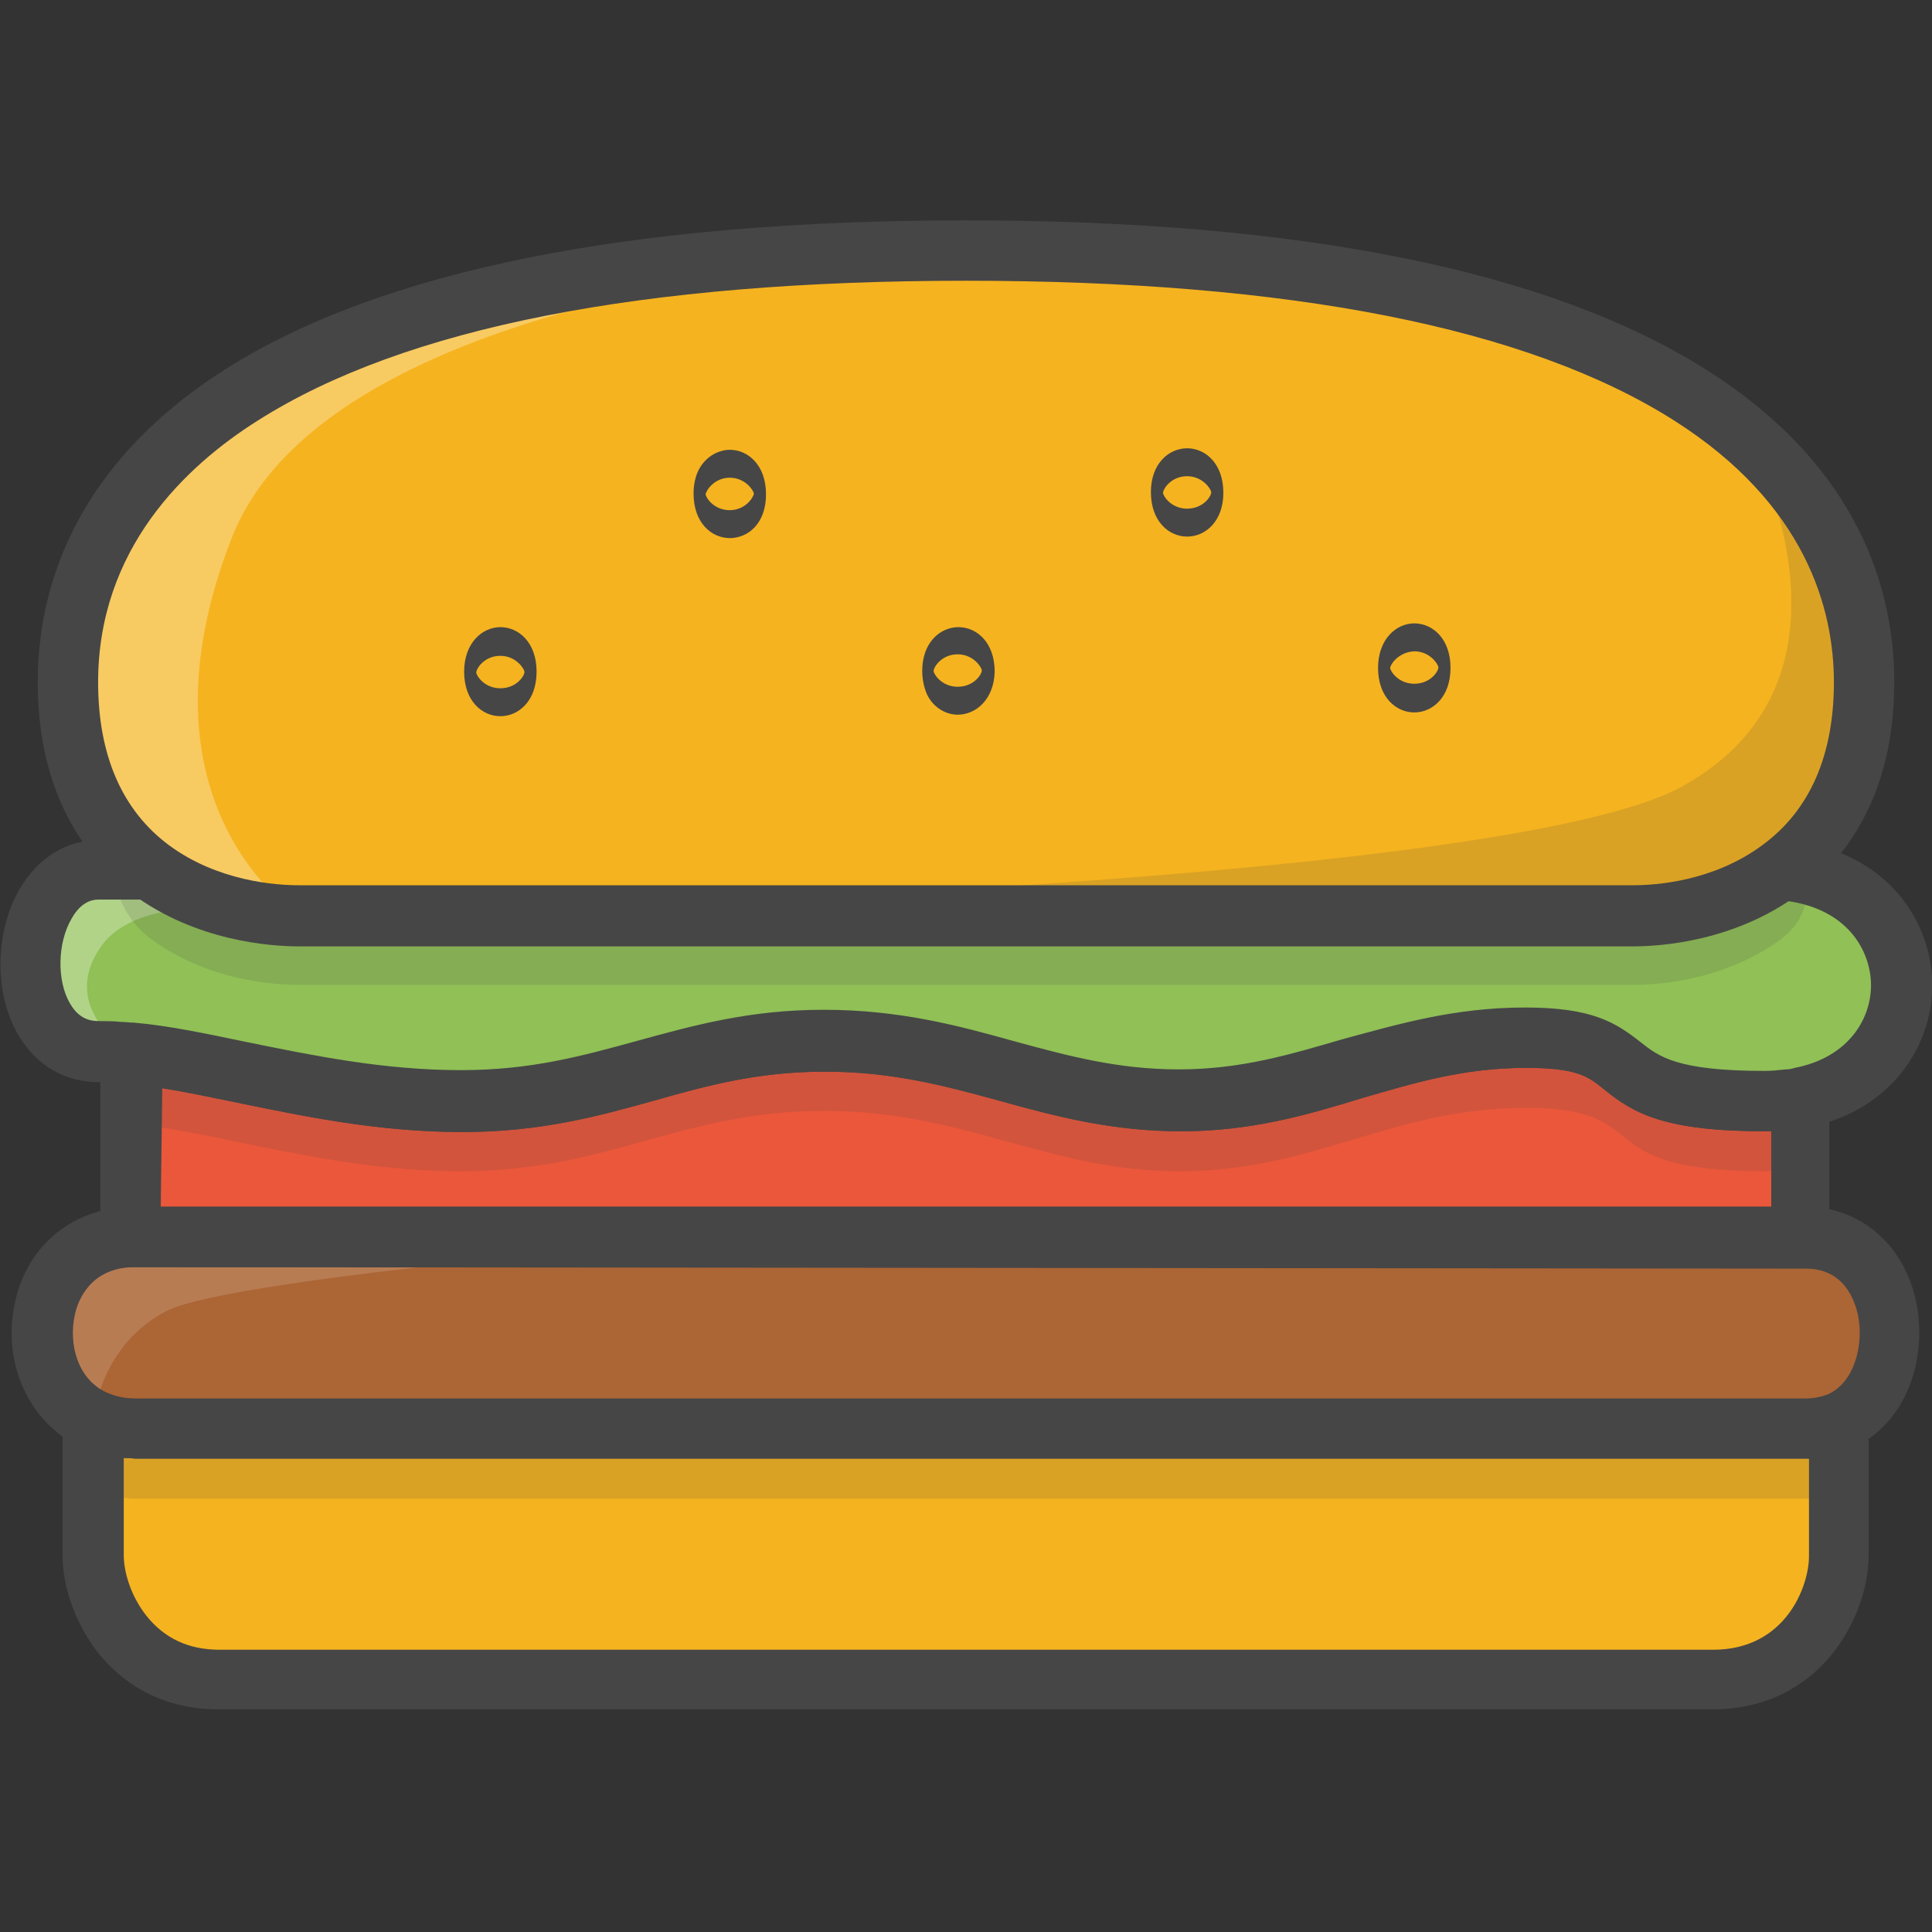 <?xml version="1.0" encoding="utf-8"?>
<!-- Generator: Adobe Illustrator 22.1.0, SVG Export Plug-In . SVG Version: 6.00 Build 0)  -->
<svg version="1.1" id="Layer_1" xmlns="http://www.w3.org/2000/svg" xmlns:xlink="http://www.w3.org/1999/xlink" x="0px" y="0px"
	 viewBox="0 0 256 256" style="enable-background:new 0 0 256 256;" xml:space="preserve">
<rect x="0" y="0" width="256" height="256" fill="#333333" stroke="none"/>
<style type="text/css">
	.st0{fill:#F5B31F;}
	.st1{fill:#464646;}
	.st2{opacity:0.15;}
	.st3{fill:#AC6535;}
	.st4{fill:#EB573B;}
	.st5{fill:#90C056;}
	.st6{opacity:0.35;}
	.st7{fill:#FFFFFF;}
	.st8{opacity:0.2;}
	.st9{fill:#F6D67A;}
	.st10{opacity:0.3;}
	.st11{fill:#FFA755;}
	.st12{fill:#8FAE3C;}
	.st13{fill:#BE6BB2;}
	.st14{fill:#B7C536;}
	.st15{opacity:0.1;}
	.st16{fill:#9D5A96;}
	.st17{fill:#EA615D;}
	.st18{opacity:0.4;}
	.st19{fill:#F79932;}
	.st20{fill:#FFEC97;}
	.st21{fill:#FFD11D;}
	.st22{fill:#F7F2D5;}
	.st23{fill:#F6AF72;}
	.st24{fill:#BA6C45;}
	.st25{opacity:0.5;}
	.st26{fill:#E4C074;}
	.st27{fill:#656566;}
	.st28{fill:#FACD1F;}
	.st29{fill:#FFDF66;}
	.st30{fill:#6D6E71;}
	.st31{fill:#E77CAE;}
	.st32{fill:#FFE5C4;}
	.st33{fill:#F68455;}
	.st34{opacity:0.7;}
	.st35{fill:#ADEDFF;}
	.st36{fill:#EC754B;}
	.st37{fill:#4AA5BA;}
	.st38{opacity:0.8;}
	.st39{fill:#92A5AC;}
	.st40{fill:#D06E3C;}
	.st41{fill:#DA4F4B;}
	.st42{fill:#BDF3FF;}
	.st43{fill:#F18BB4;}
	.st44{fill:#F9D97A;}
	.st45{fill:none;}
	.st46{fill:#AF6535;}
	.st47{fill:#B93226;}
	.st48{fill:#FF6050;}
	.st49{fill:#EA7CB1;}
	.st50{fill:#00B0E0;}
	.st51{fill:#EA7DAE;}
	.st52{fill:#BC7532;}
	.st53{fill:#876C6C;}
	.st54{fill:#F9F6CD;}
	.st55{fill:#FFE37B;}
	.st56{fill:#1DDCFF;}
	.st57{fill:#60ACF7;}
	.st58{fill:#C3755A;}
	.st59{fill:#96557A;}
	.st60{fill:#66625D;}
	.st61{fill:#D68032;}
	.st62{fill:#F2A355;}
	.st63{fill:#7E9E6A;}
	.st64{fill:#965A85;}
	.st65{fill:#90CAD3;}
	.st66{fill:#94B57F;}
	.st67{fill:#B2E2E7;}
	.st68{fill:#FFDF8F;}
	.st69{fill:#FFFAEB;}
	.st70{fill:#F88916;}
	.st71{fill:#FFC86E;}
	.st72{fill:#AFA51D;}
	.st73{fill:#968A1C;}
	.st74{fill:#C3556D;}
</style>
<g>
	<g>
		<g>
			<path class="st0" d="M243.6,188.4l0,17.7c0,6-4.6,16.4-16.7,16.4c-12.1,0-12,0-98.9,0c0,0-86.9,0-98.9,0
				c-12.1,0-16.7-10.5-16.7-16.4l0-18c1.6,0.7,3.4,1.2,5.5,1.2l221.4,0C240.9,189.2,242.3,188.9,243.6,188.4z"/>
		</g>
	</g>
	<g>
		<g>
			<path class="st1" d="M226.9,226.5C226.9,226.5,226.9,226.5,226.9,226.5l-197.9,0c-8.3,0-13.3-4.1-16-7.5
				c-2.9-3.7-4.7-8.5-4.7-12.9l0-18c0-1.4,0.7-2.6,1.9-3.4c1.2-0.7,2.6-0.8,3.8-0.2c1.1,0.5,2.4,0.8,3.8,0.8l221.4,0
				c1,0,2-0.2,2.8-0.5c1.2-0.5,2.7-0.4,3.8,0.3c1.1,0.7,1.8,2,1.8,3.3l0,17.7c0,4.4-1.8,9.2-4.7,12.9
				C240.2,222.4,235.2,226.5,226.9,226.5z M16.4,193.2l0,12.9c0,2,0.8,5.2,3,8c2.4,3,5.6,4.5,9.7,4.5l197.9,0
				c9.6,0,12.7-8.4,12.7-12.4l0-12.9c-0.1,0-0.3,0-0.4,0l-221.4,0C17.4,193.2,16.9,193.2,16.4,193.2z"/>
		</g>
	</g>
	<g>
		<g>
			<path class="st4" d="M238.7,145.4l0,18.5l-221.4,0l0-24.3c11.9,1.1,26.4,6.3,43.8,6.3c19.5,0,29.2-8,48.1-8c18.8,0,29.5,8,47.2,8
				c17.7,0,28.1-8.4,45.8-8.4c17.7,0,7.5,8.4,31.7,8.4C235.6,145.9,237.2,145.8,238.7,145.4z"/>
		</g>
	</g>
	<g class="st2">
		<g>
			<path class="st1" d="M243.6,197.7c0,0-2.7,0.9-4.4,0.9l-221.4,0c-2.1,0-5.5-1.2-5.5-1.2l5.5-24.1l221.4,0L243.6,197.7z"/>
		</g>
	</g>
	<g>
		<g>
			<path class="st3" d="M243.6,188.4c-1.3,0.6-2.7,0.9-4.4,0.9l-221.4,0c-2.1,0-3.9-0.4-5.5-1.2c-10.5-5-8.7-24.1,5.5-24.1l221.4,0
				C252.4,163.9,253.9,183.9,243.6,188.4z"/>
		</g>
	</g>
	<g class="st2">
		<g>
			<path class="st7" d="M22.1,173.7c9-4.6,75.3-9.8,75.3-9.8l-79.5,0c-14.2,0-16.1,19.2-5.5,24.1C12.4,188.1,13.1,178.3,22.1,173.7z
				"/>
		</g>
	</g>
	<g>
		<g>
			<path class="st1" d="M238.7,167.9C238.7,167.9,238.7,167.9,238.7,167.9l-221.4,0c-1.1,0-2.1-0.4-2.8-1.2s-1.2-1.8-1.2-2.8l0-24.3
				c0-1.1,0.5-2.2,1.3-3c0.8-0.8,1.9-1.1,3.1-1c4.7,0.4,9.8,1.5,15.1,2.6c8.4,1.7,17.9,3.7,28.3,3.7c0,0,0,0,0,0
				c9.3,0,16.1-1.9,23.4-3.9c7.3-2,14.8-4.1,24.6-4.1c0,0,0,0,0,0c10.1,0,17.9,2.1,25.4,4.2c7,1.9,13.6,3.7,21.7,3.7c0,0,0,0,0,0
				c8.3,0,14.8-2,21.7-4c7.2-2.2,14.6-4.4,24-4.4c0,0,0,0,0,0c8.8,0,12,2,15.3,4.6c2.4,1.9,4.8,3.8,16.4,3.8c1.4,0,2.8-0.1,4-0.4
				c1.2-0.2,2.4,0.1,3.3,0.8c0.9,0.8,1.5,1.9,1.5,3.1l0,18.5c0,1.1-0.4,2.1-1.2,2.8C240.8,167.5,239.7,167.9,238.7,167.9z
				 M21.3,159.9l213.4,0l0-10c-0.3,0-0.5,0-0.8,0c-13.4,0-17.5-2.4-21.4-5.6c-2.1-1.7-3.6-2.8-10.3-2.8c0,0,0,0,0,0
				c-8.3,0-14.8,2-21.7,4c-7.2,2.2-14.6,4.4-24,4.4c0,0,0,0,0,0c-9.2,0-16.7-2-23.9-4c-7.3-2-14.3-3.9-23.3-3.9c0,0,0,0,0,0
				c-8.8,0-15.4,1.8-22.5,3.8c-7.5,2.1-15.2,4.2-25.5,4.2c0,0,0,0,0,0c-11.2,0-21.1-2.1-29.9-3.9c-3.5-0.7-6.8-1.4-9.9-1.9
				L21.3,159.9z"/>
		</g>
	</g>
	<g>
		<g>
			<path class="st1" d="M239.2,193.2l-221.4,0c-2.6,0-5-0.5-7.2-1.5c-6.8-3.2-10.4-11.2-8.6-19.2c1.7-7.7,7.9-12.6,15.8-12.6
				c0,0,0,0,0,0l221.4,0c7.3,0,13.1,5,14.7,12.6c1.5,7.2-1,16.1-8.7,19.5C243.4,192.8,241.4,193.2,239.2,193.2z M17.9,167.9
				c-5.9,0-7.6,4.4-8,6.4c-0.8,3.7,0.3,8.4,4.2,10.2c1.1,0.5,2.4,0.8,3.8,0.8l221.4,0c1,0,2-0.2,2.8-0.5c0,0,0,0,0,0
				c3.6-1.5,4.9-6.6,4.1-10.5c-0.4-1.9-1.8-6.2-6.9-6.2L17.9,167.9z"/>
		</g>
	</g>
	<g class="st2">
		<g>
			<path class="st1" d="M17.3,148.9c11.9,1.1,26.4,6.3,43.8,6.3c19.5,0,29.2-8,48.1-8c18.8,0,29.5,8,47.2,8
				c17.7,0,28.1-8.4,45.8-8.4s7.5,8.4,31.7,8.4c1.7,0,4.8-0.5,4.8-0.5l-4.8-30.2l-220.8,0L17.3,148.9z"/>
		</g>
	</g>
	<g>
		<g>
			<path class="st5" d="M238.7,145.4c-0.5,0.1-1,0.2-1.5,0.2c-1.1,0.2-2.2,0.2-3.4,0.2c-24.2,0-14-8.4-31.7-8.4s-28.1,8.4-45.8,8.4
				s-28.3-8-47.2-8c-18.8,0-28.6,8-48.1,7.9c-17.4,0-31.9-5.2-43.8-6.3c-0.6-0.1-1.1-0.1-1.7-0.1c-0.9-0.1-1.7-0.1-2.6-0.1
				c-12.7,0-11.5-24.1,0-24.1l6.9,0c6.3,4.7,14.1,6.1,19.6,6.1l176.8,0c5.5,0,13.2-1.4,19.5-6C256.4,116.8,257.3,141.8,238.7,145.4z
				"/>
		</g>
	</g>
	<g class="st10">
		<g>
			<path class="st7" d="M39.6,121.3c-5.5,0-13.3-1.4-19.6-6.1l-6.9,0c-11.5,0-12.7,24.1,0,24.1c0.8,0,1.7,0,2.6,0.1
				c0.5,0,1.1,0.1,1.7,0.1c0,0-9.9-5.7-4-14.1S39.6,121.3,39.6,121.3z"/>
		</g>
	</g>
	<g class="st2">
		<g>
			<path class="st1" d="M238.7,100.2c0,12.6,3.4,19.8-2.8,24.3c-6.3,4.6-14,6-19.5,6l-176.8,0c-5.5,0-13.3-1.4-19.6-6.1
				c-6.2-4.6-5.9-12.7-5.9-25.2c0-25.3,16.7-56.8,113.9-56.8C225.2,42.4,238.7,74.9,238.7,100.2z"/>
		</g>
	</g>
	<g>
		<g>
			<path class="st0" d="M247,90.4c0,12.6-4.9,20.3-11.1,24.9c-6.3,4.6-14,6-19.5,6l-176.8,0c-5.5,0-13.3-1.4-19.6-6.1
				c-6.2-4.6-11-12.3-11-24.8c0-25.3,21.8-57.3,119-57.2C225.2,33.2,247,65.1,247,90.4z"/>
		</g>
	</g>
	<g class="st2">
		<g>
			<path class="st1" d="M231.7,58.1C243.2,68.1,247,79.9,247,90.4c0,12.6-4.9,20.3-11.1,24.9c-6.3,4.6-14,6-19.5,6l-176.8,0
				c0,0,157.1-2.6,183.3-17.1S231.7,58.1,231.7,58.1z"/>
		</g>
	</g>
	<g class="st10">
		<g>
			<path class="st7" d="M128,33.2C30.8,33.2,9,65.1,9,90.4c0,12.5,4.8,20.2,11,24.8c6.3,4.7,14.1,6.1,19.6,6.1c0,0-22.8-14.4-8.9-50
				S128,33.2,128,33.2z"/>
		</g>
	</g>
	<g>
		<g>
			<path class="st1" d="M233.9,149.9c-13.4,0-17.5-2.4-21.4-5.6c-2.1-1.7-3.6-2.8-10.3-2.8c0,0,0,0,0,0c-8.3,0-14.8,2-21.7,4
				c-7.2,2.2-14.6,4.4-24,4.4c0,0,0,0,0,0c-9.2,0-16.7-2-23.9-4c-7.3-2-14.3-3.9-23.3-3.9c0,0,0,0,0,0c-8.8,0-15.5,1.8-22.5,3.8
				c-7.5,2.1-15.2,4.2-25.5,4.2c0,0,0,0,0,0c-11.2,0-21.1-2.1-29.9-3.9c-5.1-1.1-10-2.1-14.3-2.5c-0.5-0.1-1-0.1-1.5-0.1
				c-0.8-0.1-1.6-0.1-2.4-0.1c-4.6,0-8.4-2.2-10.8-6.3c-3.2-5.5-3.1-13.6,0.2-19.3c2.4-4.1,6.2-6.5,10.5-6.5c0,0,0,0,0,0H20
				c0.9,0,1.7,0.3,2.4,0.8c6.5,4.8,14.2,5.3,17.2,5.3l176.8,0c0,0,0,0,0,0c3,0,10.6-0.5,17.1-5.3c0.8-0.6,1.7-0.8,2.7-0.8
				c13,1,19.3,9.8,19.8,18.2c0.5,7.9-4.5,17.5-16.5,19.9c-0.6,0.1-1.2,0.2-1.7,0.3C236.5,149.8,235.3,149.9,233.9,149.9z
				 M202.1,133.5C202.1,133.5,202.1,133.5,202.1,133.5c8.9,0,12,2,15.3,4.6c2.4,1.9,4.8,3.8,16.4,3.8c1,0,1.9-0.1,2.8-0.2
				c0,0,0.1,0,0.1,0c0.4,0,0.8-0.1,1.1-0.2c0,0,0,0,0,0c7.3-1.4,10.4-6.8,10.1-11.6c-0.3-4.3-3.3-9.4-11-10.5
				c-8.1,5.3-17,5.9-20.5,5.9c0,0,0,0,0,0l-176.8,0c-3.6,0-12.7-0.6-20.9-6.1h-5.6c0,0,0,0,0,0c-0.5,0-2.2,0-3.6,2.5
				c-1.9,3.2-2,8.3-0.2,11.3c1.2,2.1,2.8,2.3,3.8,2.3c0.9,0,1.9,0,2.8,0.1c0.6,0,1.2,0.1,1.8,0.1c4.7,0.4,9.8,1.5,15.1,2.6
				c8.4,1.7,17.9,3.7,28.3,3.7c0,0,0,0,0,0c9.3,0,16.1-1.9,23.4-3.9c7.3-2,14.8-4.1,24.6-4.1c0,0,0,0,0,0c10.1,0,17.9,2.1,25.4,4.2
				c7,1.9,13.6,3.7,21.7,3.7c0,0,0,0,0,0c8.3,0,14.8-2,21.7-4C185.3,135.7,192.7,133.5,202.1,133.5z"/>
		</g>
	</g>
	<g>
		<g>
			<path class="st1" d="M216.4,125.4C216.4,125.4,216.4,125.4,216.4,125.4l-176.8,0c-3.8,0-13.6-0.7-22-6.9
				C11.9,114.2,5,105.8,5,90.4C5,78.7,9.3,62,29.9,48.9C50.6,35.8,83.6,29.2,128,29.2c0,0,0,0,0,0c44.4,0,77.4,6.7,98.1,19.8
				C246.7,62,251,78.7,251,90.4l0,0l0,0c0,15.5-6.9,23.8-12.7,28.1C229.9,124.7,220.2,125.4,216.4,125.4z M128,37.2
				c-42.9,0-74.4,6.2-93.8,18.5C24.5,61.8,13,72.8,13,90.4c0,9.7,3.2,17,9.4,21.6c6.5,4.8,14.2,5.3,17.2,5.3l176.8,0c0,0,0,0,0,0
				c3,0,10.6-0.5,17.1-5.3c6.3-4.6,9.5-11.9,9.5-21.6l0,0c0-9.7-3.7-23.6-21.2-34.7C202.4,43.4,170.9,37.2,128,37.2
				C128,37.2,128,37.2,128,37.2z"/>
		</g>
	</g>
	<g>
		<g>
			<path class="st1" d="M66.3,94.9c-2.4,0-4.8-2-4.8-5.9c0-3.8,2.4-5.9,4.8-5.9c2.4,0,4.8,2,4.8,5.9C71.1,92.9,68.7,94.9,66.3,94.9z
				 M63.1,89.1c0.1,0.6,1.2,2.1,3.2,2.1c2.1,0,3.2-1.6,3.2-2.2c-0.1-0.5-1.2-2.1-3.2-2.1C64.3,86.9,63.2,88.4,63.1,89.1z"/>
		</g>
	</g>
	<g>
		<g>
			<path class="st1" d="M96.7,71.3c-2.4,0-4.8-2-4.8-5.9c0-1.1,0.2-3.1,1.7-4.5c0.8-0.8,2-1.3,3.1-1.3c0,0,0,0,0,0
				c2.4,0,4.8,2,4.8,5.9S99.1,71.3,96.7,71.3z M93.5,65.5c0.1,0.6,1.2,2.1,3.2,2.1c0,0,0,0,0,0c2,0,3.1-1.6,3.2-2.2
				c-0.1-0.5-1.2-2.1-3.2-2.1C94.7,63.3,93.6,64.9,93.5,65.5z"/>
		</g>
	</g>
	<g>
		<g>
			<path class="st1" d="M126.9,94.7c-1.8,0-3.5-1.2-4.2-3c-0.3-0.8-0.5-1.8-0.5-2.8c0-3.8,2.4-5.8,4.8-5.8s4.8,2,4.8,5.9
				c0,0,0,0,0,0C131.7,92.7,129.3,94.7,126.9,94.7z M123.7,88.9c0.1,0.6,1.2,2.1,3.2,2.1c2.1,0,3.2-1.6,3.2-2.2
				c-0.1-0.5-1.2-2.1-3.2-2.1C124.9,86.7,123.8,88.2,123.7,88.9L123.7,88.9L123.7,88.9C123.7,88.8,123.7,88.8,123.7,88.9L123.7,88.9
				z"/>
		</g>
	</g>
	<g>
		<g>
			<path class="st1" d="M157.3,71.1c-2.4,0-4.8-2-4.8-5.9c0-3.8,2.4-5.8,4.8-5.8s4.8,2,4.8,5.9c0,0,0,0,0,0
				C162.1,69.1,159.7,71.1,157.3,71.1z M154.1,65.3c0.1,0.6,1.2,2.1,3.2,2.1c2.1,0,3.2-1.6,3.2-2.2c-0.1-0.5-1.2-2.1-3.2-2.1
				C155.3,63.1,154.2,64.6,154.1,65.3L154.1,65.3L154.1,65.3C154.1,65.3,154.1,65.3,154.1,65.3L154.1,65.3z"/>
		</g>
	</g>
	<g>
		<g>
			<path class="st1" d="M187.4,94.4c-2.4,0-4.8-2-4.8-5.9c0-3.8,2.4-5.9,4.8-5.9s4.8,2,4.8,5.9C192.2,92.4,189.8,94.4,187.4,94.4z
				 M184.2,88.5c0.1,0.6,1.2,2.1,3.2,2.1c2.1,0,3.2-1.6,3.2-2.2c-0.1-0.5-1.2-2.1-3.2-2.1C185.4,86.4,184.3,87.9,184.2,88.5z"/>
		</g>
	</g>
</g>
</svg>
